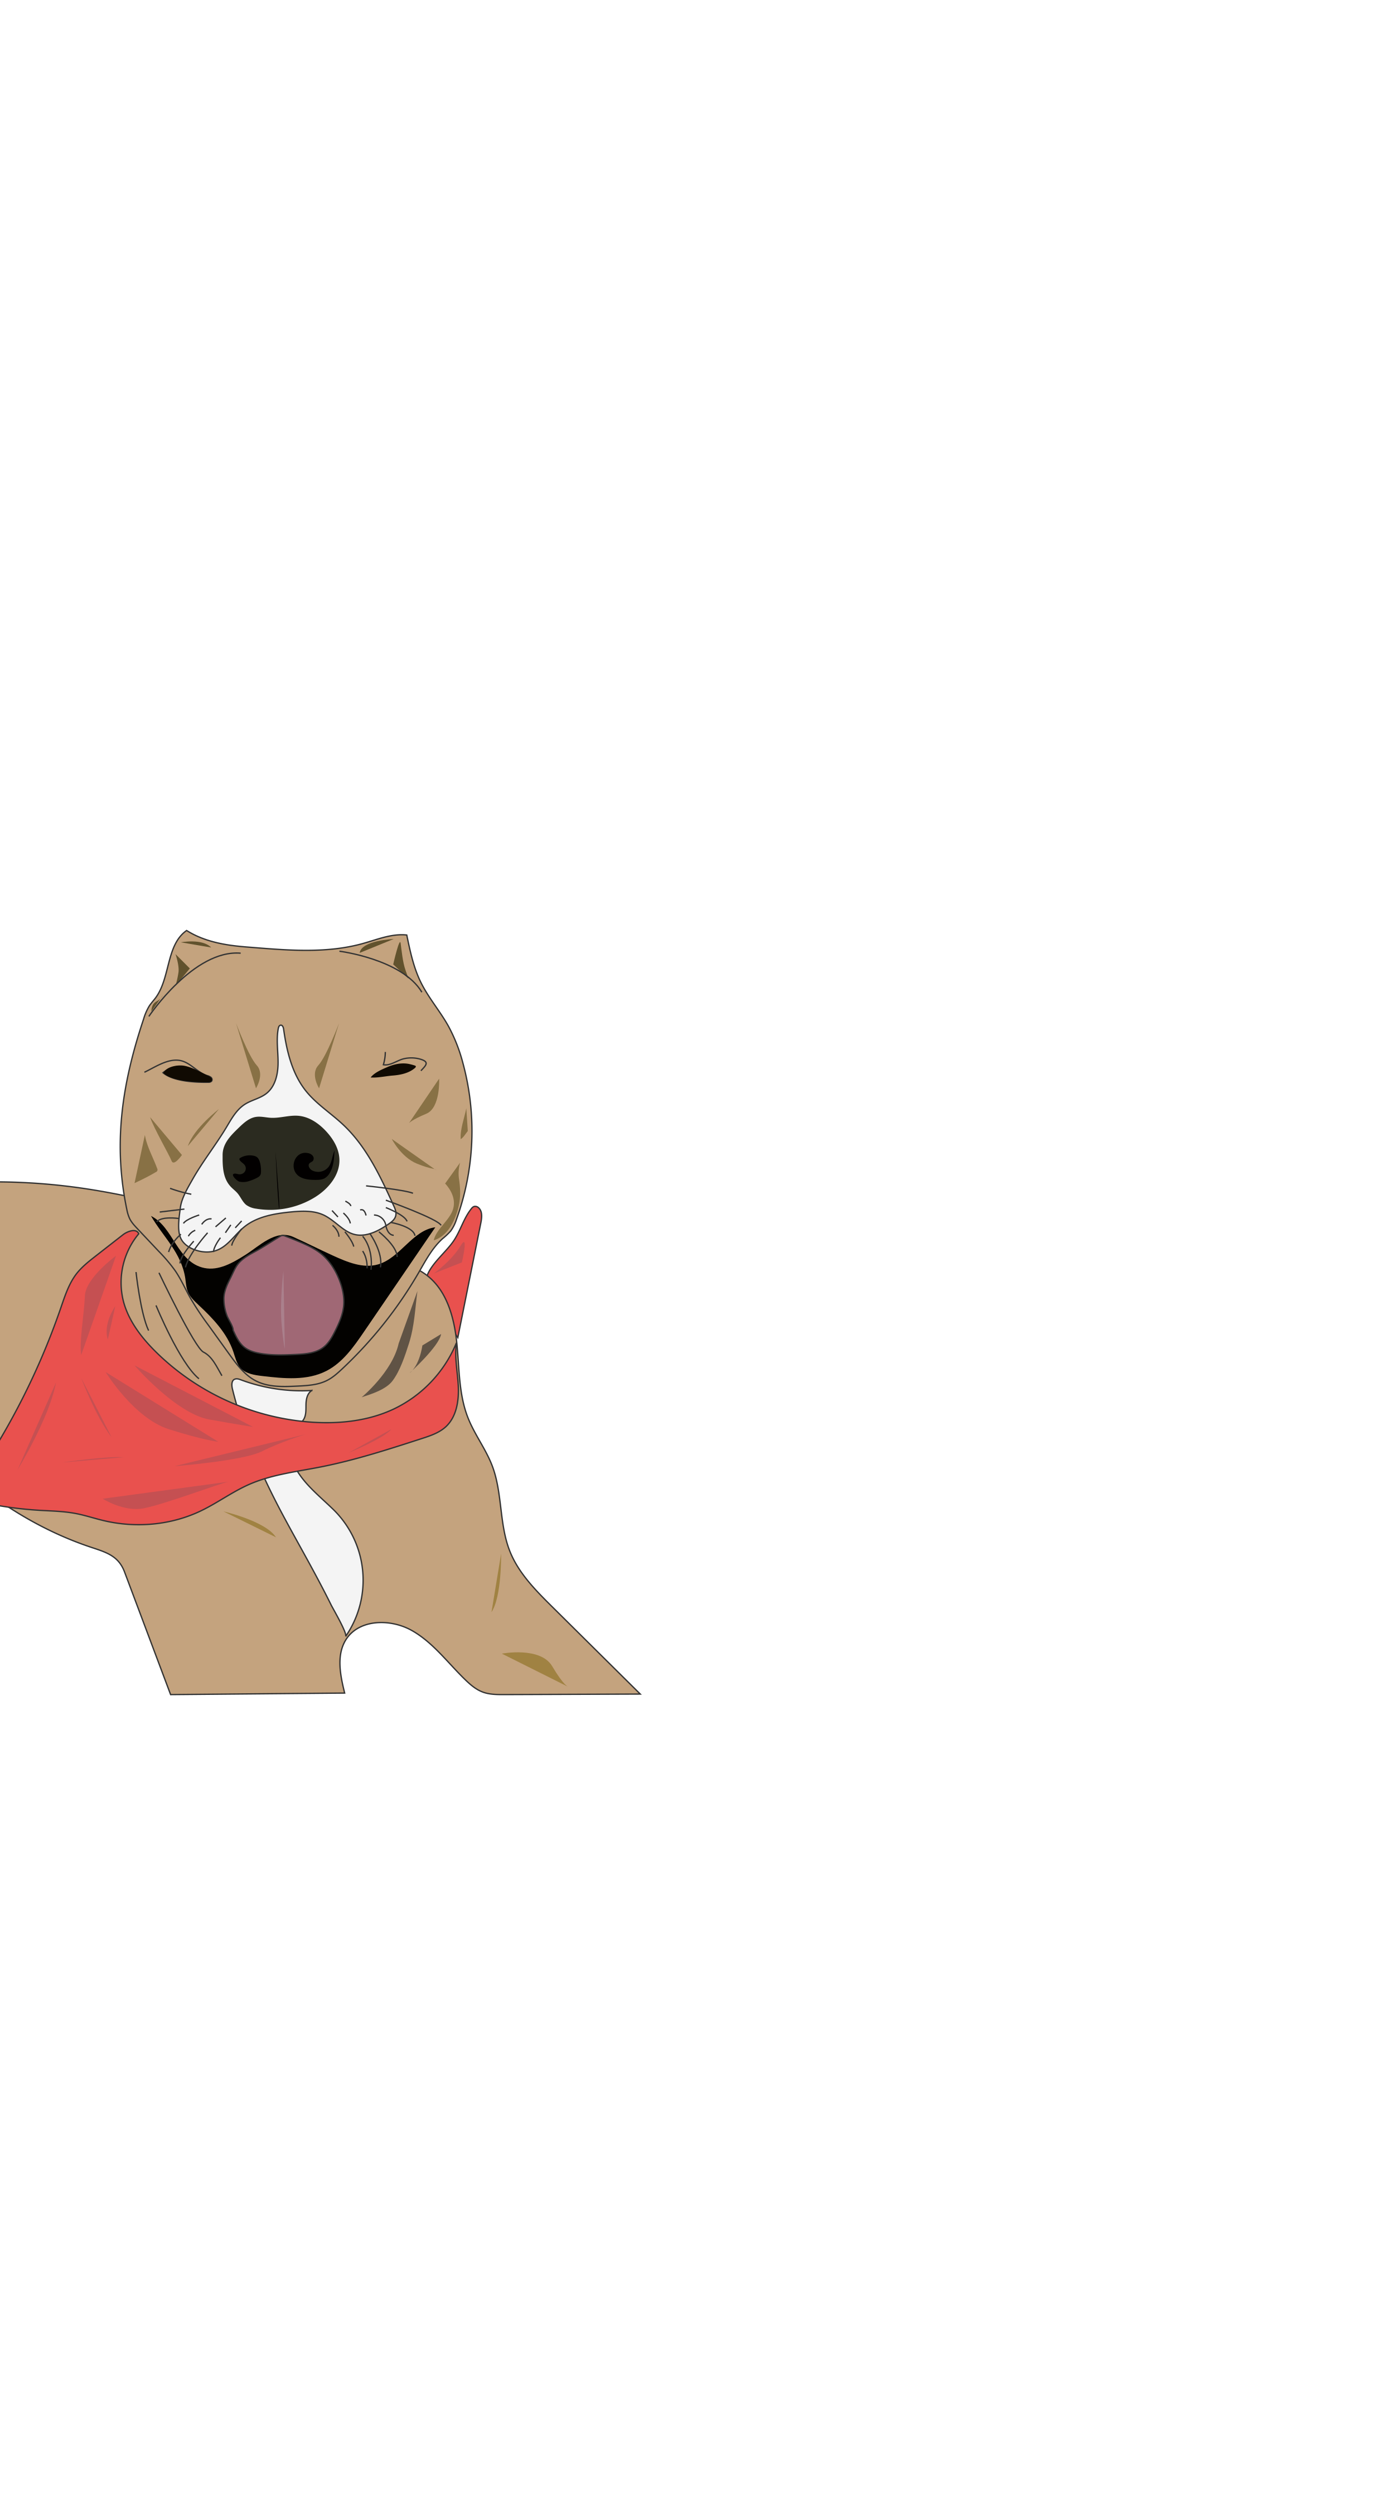 <svg
  xmlns="http://www.w3.org/2000/svg"
  width="1060"
  height="1900"
  viewBox="0 0 1060 1900"
>
  <g>
    <path
      d="M324.84,969.26c3.74-9.66,14.85-18.13,20.47-26.78,5-7.65,7.4-16.86,13.15-23.94a4.79,4.79,0,0,1,1.92-1.61,3.65,3.65,0,0,1,3.49.9c3.1,2.7,2.56,7.57,1.75,11.6l-17.49,87.1-21.05-30.64C323,979.88,322.85,974.4,324.84,969.26Z"
      style="fill: #e9514e; stroke: #343434; stroke-miterlimit: 10"
    />
    <path
      d="M320,966.14a45.67,45.67,0,0,1,4.32,2.88c15.4,11.61,21,32.1,23,51.29s1.42,39.07,8.47,57c5,12.84,13.72,24,18.58,36.9,7.78,20.66,5.18,44.17,13.32,64.68,6.64,16.73,19.77,29.9,32.55,42.56l66.62,66-103.54.4c-5.55,0-11.25,0-16.44-2-4.94-1.87-9.05-5.39-12.86-9.05-13.4-12.89-24.66-28.55-40.87-37.66s-40.11-8.79-50.06,6.92c-7.46,11.78-4.37,27.09-1,40.63l-132.36,1.17-35-93.13c-4.5-12-13.3-14.82-25-18.68-39.25-13-73.78-35-104.52-62.39a4.05,4.05,0,0,0-2.53-1.32,4,4,0,0,0-2.08.91c-4.43,3-32,24.77-34.79,23.14-13-6.69-14.68-24.29-14.66-38.93,0-57.91.23-115.82.34-173.73,0-4.28-1.88-14.06,1-17.47,2.74-3.25,14.24-3,18.19-3.53q21.28-3,42.78-4a465.89,465.89,0,0,1,87.77,4.1c30.59,4.35,60.65,11.73,90.66,19.1l140.73,34.56C302,958.84,311.68,961.26,320,966.14Z"
      style="fill: #c4a37e; stroke: #343434; stroke-miterlimit: 10"
    />
    <path
      d="M175.79,1031.15c-.59-.81-1.17-1.62-1.76-2.42l-15.5-21.54a223.55,223.55,0,0,1-13.74-20.65c-3.9-6.9-7.07-14.22-11.54-20.76A123.73,123.73,0,0,0,120.73,951l-16.28-17.26c-2.29-2.43-4.61-4.91-6-7.92a29.66,29.66,0,0,1-2-6.6C85.81,868.48,93,822.94,109.14,774.61a43,43,0,0,1,4.34-10.05c1.45-2.22,3.29-4.14,4.86-6.27,11.33-15.38,7.91-40.18,23.57-51.13,9.47,6,20.43,9.19,31.47,10.93,6.38,1,12.81,1.52,19.24,2,27.76,2.25,56.18,4.45,83-2.95,11.1-3.06,22.23-7.79,33.68-6.56,2.55,12.24,5.15,24.62,10.65,35.84,5.82,11.88,14.69,22,21.11,33.58a125.78,125.78,0,0,1,11.06,28.38A197.23,197.23,0,0,1,347,927a30.47,30.47,0,0,1-4.25,8.47,51.86,51.86,0,0,1-6.27,5.94c-7.86,7.11-12.88,16.73-18.2,25.89A320.71,320.71,0,0,1,260,1040.51c-3.44,3.21-7,6.39-11.19,8.53-6.92,3.54-14.94,4-22.7,4.37-10.64.52-21.83.93-31.34-3.86C186.83,1045.54,181.08,1038.39,175.79,1031.15Z"
      style="fill: #c4a37e; stroke: #343434; stroke-miterlimit: 10"
    />
    <path
      d="M144.35,736l-10.89-10.89s3,8.64,2.25,13.89a75.48,75.48,0,0,1-2.25,10.14"
      style="fill: #61522d"
    />
    <path
      d="M115.07,768.7s0-3.75,1.87-6,4.51-1.87,7.14-6.75"
      style="fill: #61522d"
    />
    <path
      d="M299,732.91s4.88-21.4,5.63-16.14,1.5,14.27,3.75,20.65l2.26,6.38"
      style="fill: #61522d"
    />
    <path
      d="M113.19,772.45S147.35,721.4,183,724.4"
      style="fill: none; stroke: #343434; stroke-miterlimit: 10"
    />
    <path
      d="M258.1,722.9s47.68,6,62.69,31.16"
      style="fill: none; stroke: #343434; stroke-miterlimit: 10"
    />
    <path d="M137.5,716.14s16.33-3.1,23.08,3.94" style="fill: #61522d" />
    <path d="M299.39,713.61s-24.49,1-25.9,10.57" style="fill: #61522d" />
    <path
      d="M212.08,780.13a5.65,5.65,0,0,0-.47,1.44c-1.65,8.49-.15,17.25-.16,25.9s-2,18.09-8.79,23.48c-4.88,3.89-11.42,5-16.64,8.41-6.39,4.16-10.16,11.21-14.09,17.74-8.12,13.47-18,25.84-25.71,39.55-3.54,6.25-8.14,13.93-9.07,21.15-.87,6.79-2.69,17.28.49,23.65,2,4,5.93,6.63,10.07,8.22,5.58,2.14,12,2.57,17.52.36,8.35-3.34,13.36-11.77,20.32-17.46,9.77-8,22.93-10.24,35.48-11.49,9.1-.9,18.83-1.3,26.79,3.21,11.23,6.37,17.09,17.28,31.82,13.72,6.05-1.46,11.49-4.75,16.6-8.3s6-7,3.54-12.47c-10.13-22.34-20.69-45.29-38.5-62.16-9.48-9-20.85-16.06-28.95-26.32C222,815.64,218,798.66,215.67,782.12c-.2-1.4-.89-3.21-2.29-3A1.77,1.77,0,0,0,212.08,780.13Z"
      style="fill: #f4f4f4; stroke: #343434; stroke-miterlimit: 10"
    />
    <path
      d="M169.27,881.66c0-1.31,0-2.61,0-3.88,0-8.76,6.18-14.82,12.22-20.67,3.75-3.62,7.82-7.41,13-8.26,3.77-.62,7.58.44,11.39.65,7.1.4,14.15-2.17,21.22-1.5,8.19.78,15.42,5.82,21,11.88s9.79,13.37,10,21.42c.29,11.88-8.48,22.26-18.57,28.54a64.78,64.78,0,0,1-44.68,8.74,16.6,16.6,0,0,1-7.45-2.74c-3-2.31-4.35-6.15-6.81-9-1.55-1.82-3.53-3.24-5.16-5C170.21,896.29,169.41,888.85,169.27,881.66Z"
      style="fill: #2b2b20"
    />
    <path
      d="M177.43,892.25a2.45,2.45,0,0,1,1.81-.28c.9.09,1.77.41,2.67.47a4.79,4.79,0,0,0,4.2-1.93,4.42,4.42,0,0,0,.28-4.58c-.94-1.68-2.93-2.52-4-4.1a1.34,1.34,0,0,1-.28-1.27,1.4,1.4,0,0,1,.66-.61A14.07,14.07,0,0,1,193,878.38a5.63,5.63,0,0,1,2.85,1.42c2.34,2.46,2.79,8.31,2.58,11.45-.13,1.9-1.12,2.85-2.73,3.72a33.75,33.75,0,0,1-5.95,2.5,14.12,14.12,0,0,1-7.6.59C180.21,897.58,176,893.42,177.43,892.25Z"
      style="fill: #020000"
    />
    <path
      d="M234.85,884.84a2.75,2.75,0,0,1,.31-.55c.69-.91,2-1.19,2.73-2a3.18,3.18,0,0,0,0-3.8,5.65,5.65,0,0,0-3.41-2.08c-10.73-2.52-15.51,12.67-6.42,17.95,3.45,2,7.62,2.3,11.61,2.34,2.51,0,5.14-.06,7.32-1.3a10.76,10.76,0,0,0,3.77-4c3-5.05,3.32-11.15,3.6-17-1.82,4-1.83,8.87-4.49,12.39a10.14,10.14,0,0,1-12.61,2.66C235.65,888.48,234.23,886.46,234.85,884.84Z"
      style="fill: #020000"
    />
    <path
      d="M209.48,875.07s1.88,41.49,2.82,43.74S209.48,875.07,209.48,875.07Z"
      style="fill: #020000"
    />
    <path
      d="M109.81,814.88c7.8-3.66,17-10.12,26.07-9.09,8.39.94,13.72,9.13,21.59,11.63a7.76,7.76,0,0,1,2.92,1.32,2.25,2.25,0,0,1,.55,2.88,3.16,3.16,0,0,1-2.56.87c-9.8.2-26.61-.64-34.45-7.26,2.95-2.5,9.66-5.22,13.66-4.86"
      style="fill: none; stroke: #343434; stroke-miterlimit: 10"
    />
    <path
      d="M157.57,817.22l1,.48c1.4.66,3.06,1.84,2.61,3.31s-2.14,1.54-3.51,1.52a119,119,0,0,1-17.51-1.1c-4.92-.8-12.37-2.24-16-6,2.66-5.08,11.27-6.31,16-5.46C145.92,811,152.32,814.72,157.57,817.22Z"
      style="fill: #100a02"
    />
    <path
      d="M281.84,818.86c2.81-3.71,8.52-6.07,12.73-7.91,5.07-2.22,10.74-3.42,16.19-2.41a41.92,41.92,0,0,1,4.56,1.21,1.31,1.31,0,0,1,.82.51c.24.47-.18,1-.58,1.36-4.6,4-11,5.32-17.08,5.79C293.4,817.81,287.08,819.26,281.84,818.86Z"
      style="fill: #100a02"
    />
    <path
      d="M293,799.48a34.06,34.06,0,0,1-1.48,9.68c5.08,1,10.43-3.25,15.26-4.46a24.86,24.86,0,0,1,13.28.37c6.63,2.08,3.79,4.69,0,8.67"
      style="fill: none; stroke: #343434; stroke-miterlimit: 10"
    />
    <path
      d="M114.81,924.09c17.22,8.47,19.79,35.27,40.56,39.56,10.94,2.26,21.65-3.95,31.1-9.9C197.23,947,209.71,934,223.15,940.1c10.14,4.58,20,9.56,30.16,14.18,10.77,4.89,22.69,9.88,34.08,6.66,16.91-4.79,26.19-26,43.63-28.24l-54.21,79.36c-7.85,11.5-16.21,23.45-28.59,29.8-14.74,7.58-32.34,5.82-48.8,3.88-5.95-.7-12.44-1.67-16.47-6.09-3.1-3.39-4.09-8.13-5.57-12.48-4.79-14.05-15.46-25.22-26.32-35.34-3.16-3-6.47-6-8.15-10-1.35-3.21-1.53-6.78-2-10.23C137.94,952,124.16,940.18,114.81,924.09Z"
      style="fill: #030200"
    />
    <path
      d="M175.23,971.33c-2.56,5-4.95,10.14-5,15.54a36.91,36.91,0,0,0,2.22,12.6c1.06,3.15,4.85,8.34,4.85,11.52,2.16,4.69,4.41,9.58,8.43,12.81,3.43,2.75,7.81,4,12.14,4.76,8.88,1.55,18,1.23,27,.81,7.34-.35,15.17-.93,21-5.4,4.11-3.16,6.7-7.87,9-12.5,2.93-5.87,5.66-12,6.4-18.5.8-7.08-.82-14.27-3.51-20.87-2.91-7.14-7.15-13.87-13.06-18.82-5-4.2-11.06-7-17.08-9.55q-5.34-2.26-10.75-4.33a4.59,4.59,0,0,0-2.42-.45,4.45,4.45,0,0,0-1.47.67c-6.51,3.94-12.91,8.29-19.59,11.86-3.86,2.06-7.78,4.3-10.89,7.44C179,962.38,177.42,967.05,175.23,971.33Z"
      style="fill: #a06875; stroke: #343434; stroke-miterlimit: 10"
    />
    <path
      d="M215.49,965.89s-2.82,23.36-1.41,39.7,2.53,19.42,2.53,19.42"
      style="fill: #aa808c"
    />
    <line
      x1="183.77"
      y1="927.87"
      x2="178.89"
      y2="933.13"
      style="fill: none; stroke: #343434; stroke-miterlimit: 10"
    />
    <path
      d="M183.77,933.88s-7.51,9.39-7.51,12.77"
      style="fill: none; stroke: #343434; stroke-miterlimit: 10"
    />
    <path
      d="M167.62,940.64s-5.25,6.76-5.25,10.89"
      style="fill: none; stroke: #343434; stroke-miterlimit: 10"
    />
    <path
      d="M157.86,936.88S143.6,952.65,141,963.16"
      style="fill: none; stroke: #343434; stroke-miterlimit: 10"
    />
    <path
      d="M147.35,943.27s-10.14,10.88-10.51,16.89"
      style="fill: none; stroke: #343434; stroke-miterlimit: 10"
    />
    <path
      d="M137.59,938s-7.13,5.63-9.38,13.52"
      style="fill: none; stroke: #343434; stroke-miterlimit: 10"
    />
    <path
      d="M135.71,926s-13.14-1.88-16.51,2.63"
      style="fill: none; stroke: #343434; stroke-miterlimit: 10"
    />
    <line
      x1="140.22"
      y1="918.86"
      x2="121.45"
      y2="921.12"
      style="fill: none; stroke: #343434; stroke-miterlimit: 10"
    />
    <path
      d="M145.47,907.6a104.24,104.24,0,0,1-16.14-4.5"
      style="fill: none; stroke: #343434; stroke-miterlimit: 10"
    />
    <line
      x1="175.51"
      y1="930.88"
      x2="171.38"
      y2="936.88"
      style="fill: none; stroke: #343434; stroke-miterlimit: 10"
    />
    <line
      x1="171.75"
      y1="925.62"
      x2="163.87"
      y2="932.38"
      style="fill: none; stroke: #343434; stroke-miterlimit: 10"
    />
    <path
      d="M160.87,926.37s-3.76-1.12-7.51,4.13"
      style="fill: none; stroke: #343434; stroke-miterlimit: 10"
    />
    <path
      d="M151.48,923.37s-9.76,3-12,6.38"
      style="fill: none; stroke: #343434; stroke-miterlimit: 10"
    />
    <path
      d="M148.48,935a10.38,10.38,0,0,0-5.26,4.5"
      style="fill: none; stroke: #343434; stroke-miterlimit: 10"
    />
    <path
      d="M278.37,901.22s29.28,3,35.66,5.63"
      style="fill: none; stroke: #343434; stroke-miterlimit: 10"
    />
    <path
      d="M293.39,912.11s39.79,14.26,42,19.14"
      style="fill: none; stroke: #343434; stroke-miterlimit: 10"
    />
    <path
      d="M293.39,917.74s14.64,5.63,16.14,10.51"
      style="fill: none; stroke: #343434; stroke-miterlimit: 10"
    />
    <path
      d="M297.14,929s17.27,3,18.4,10.14"
      style="fill: none; stroke: #343434; stroke-miterlimit: 10"
    />
    <path
      d="M288.13,936.13S302,947,302,955.28"
      style="fill: none; stroke: #343434; stroke-miterlimit: 10"
    />
    <path
      d="M281.37,937.64s10.14,14.26,7.89,25.52"
      style="fill: none; stroke: #343434; stroke-miterlimit: 10"
    />
    <path
      d="M275.74,939.51s8.26,8.64,6.38,25.53"
      style="fill: none; stroke: #343434; stroke-miterlimit: 10"
    />
    <path
      d="M275.74,950.77s3.76,4.89,3.38,13.14"
      style="fill: none; stroke: #343434; stroke-miterlimit: 10"
    />
    <path
      d="M252.84,931.25s4.88,3.76,4.88,8.64"
      style="fill: none; stroke: #343434; stroke-miterlimit: 10"
    />
    <path
      d="M262.23,936.13s6,7.14,6.75,11.27"
      style="fill: none; stroke: #343434; stroke-miterlimit: 10"
    />
    <line
      x1="252.47"
      y1="919.99"
      x2="256.97"
      y2="924.87"
      style="fill: none; stroke: #343434; stroke-miterlimit: 10"
    />
    <path
      d="M261.1,921.87s4.88,4.13,5.26,7.88"
      style="fill: none; stroke: #343434; stroke-miterlimit: 10"
    />
    <path
      d="M262.6,912.86s4.13,1.88,4.13,3.75"
      style="fill: none; stroke: #343434; stroke-miterlimit: 10"
    />
    <path
      d="M273.87,919.62s3-1.88,4.5,4.12"
      style="fill: none; stroke: #343434; stroke-miterlimit: 10"
    />
    <path
      d="M284.38,923.37a9.38,9.38,0,0,1,9,7.88c1.5,7.89,6,7.51,6,7.51"
      style="fill: none; stroke: #343434; stroke-miterlimit: 10"
    />
    <path
      d="M297.89,865.56S305,879.45,317,884.33s12.76,3,15,5.25"
      style="fill: #887145"
    />
    <path
      d="M338.56,899.34c-2.07-1.38,10.67,8.89,5.26,21.4-3.31,7.65-12.22,13.87-14,21.88,8.56-2.6,13.71-10.52,16.7-18.49,3.73-9.89,4.05-18,2.49-28.24a30.25,30.25,0,0,1,.84-12.27"
      style="fill: #887145"
    />
    <path
      d="M333.93,819.76s1.13,22.14-9.76,26.65S311,853.54,311,853.54"
      style="fill: #887145"
    />
    <path
      d="M354.58,842.28c-1.43,7.27-4.83,16.13-4.25,23.5,2.21-1.48,3.7-4.13,5.38-6.23"
      style="fill: #887145"
    />
    <path
      d="M179.45,777.52s9.57,25.34,15.77,32.1-.57,17.46-.57,17.46"
      style="fill: #887145"
    />
    <path d="M166.5,842.84S147.35,857.48,142.85,871" style="fill: #887145" />
    <path
      d="M138.34,877.76s-6.19,9-7.88,4.5S116.94,857.48,114.13,849"
      style="fill: #887145"
    />
    <path
      d="M102.3,899.16c5.49-2.6,10.94-5.25,16.15-8.37a1.94,1.94,0,0,0,1-2.91c-3-8.24-7.83-16.63-9.28-25.33"
      style="fill: #887145"
    />
    <path
      d="M257.83,777.52s-9.57,25.34-15.77,32.1.57,17.46.57,17.46"
      style="fill: #887145"
    />
    <path
      d="M178.12,1048.3c-2.23,1.33-2,4.82-1.35,7.45,8.2,33.27,21.58,64.11,37.61,94.28,8.26,15.53,17,30.82,25.3,46.31,4.16,7.74,8.23,15.52,12.12,23.39,1.4,2.85,12.5,21.74,11,23.93a75.11,75.11,0,0,0-9.89-97c-15.93-15.28-31-26-34.14-49.63a13.48,13.48,0,0,1,.17-5.9c1.76-5.57,9-7.41,12-12.46,2-3.4,1.64-7.6,1.74-11.54s1.06-8.4,4.47-10.38a132.48,132.48,0,0,1-53.89-8.08c-1.53-.57-3.27-1.17-4.76-.5Z"
      style="fill: #f4f4f4; stroke: #343434; stroke-miterlimit: 10"
    />
    <path
      d="M99.31,935.53a16.73,16.73,0,0,0-6,3L73.1,954.29c-5.37,4.19-10.81,8.43-15,13.82C52.3,975.67,49.33,985,46.22,994a544.42,544.42,0,0,1-32.75,75.83q-9.76,18.59-20.92,36.38c-4.53,7.22-21.59,24.11-11.91,32.58,2.65,2.31,6.23,3.15,9.67,3.84a286.78,286.78,0,0,0,39.26,5.15c9.33.57,18.74.7,27.93,2.44,7.24,1.37,14.25,3.74,21.42,5.43,24.41,5.78,50.81,3.51,73.47-7.25,12.66-6,24.05-14.53,36.88-20.19,17.15-7.57,36.09-9.72,54.48-13.34,26.14-5.14,51.55-13.36,76.9-21.57,6.61-2.14,13.46-4.42,18.53-9.17,8-7.55,9.84-19.65,9.3-30.67s-3-22.07-1.39-33a96.36,96.36,0,0,1-48.56,50.77c-18.66,8.57-39.71,10.89-60.2,9.68a187.57,187.57,0,0,1-119.76-53.46c-10.9-10.8-20.69-23.42-24.66-38.24a57.94,57.94,0,0,1,11.6-51.56C104.49,935.21,102,934.86,99.31,935.53Z"
      style="fill: #e9514e; stroke: #343434; stroke-miterlimit: 10"
    />
    <path
      d="M317.41,981.18c-1.81,13.56-2.19,26.41-6.43,39.76-3,9.32-6.61,20.61-12.51,28.48-5,6.61-15.91,10-23.48,12.48,0,0,23.28-19.15,28.16-40.92"
      style="fill: #605345"
    />
    <path
      d="M335.43,1013.84c-1.5,9.39-24,29.66-24,29.66s7.13-4.5,9.76-21"
      style="fill: #605345"
    />
    <path
      d="M329.8,967.86s13.52-9.58,20.27-20.84,1.13,12.39,1.13,12.39"
      style="fill: #c55052"
    />
    <path
      d="M120.88,967.29s27,56.88,33.79,60.26,10.14,11.26,14.08,18"
      style="fill: none; stroke: #343434; stroke-miterlimit: 10"
    />
    <path
      d="M118.63,992.07s18,43.92,32.66,55.75"
      style="fill: none; stroke: #343434; stroke-miterlimit: 10"
    />
    <path
      d="M103.43,966.73s3.38,31.53,9.57,44.49"
      style="fill: none; stroke: #343434; stroke-miterlimit: 10"
    />
    <path d="M87.66,992.63S78.09,1006.15,82,1018" style="fill: #c55052" />
    <path
      d="M88.22,954.34s-23.08,16.89-23.65,30.41-4.5,36-2.81,45"
      style="fill: #c55052"
    />
    <path
      d="M80.34,1042.75s21.4,34.91,47.87,43.36,37.72,9.57,37.72,9.57"
      style="fill: #c55052"
    />
    <path
      d="M102.3,1037.68s31.54,36.61,56.88,41.11,33.22,5.63,33.22,5.63"
      style="fill: #c55052"
    />
    <path
      d="M132.71,1114.27s51.81-3.94,66.45-11.27,33.22-13,33.22-13"
      style="fill: #c55052"
    />
    <path d="M265,1104.13s26.47-10.7,32.66-18" style="fill: #c55052" />
    <path d="M61.76,1047.26s11.26,29.84,23.08,45" style="fill: #c55052" />
    <path d="M13.33,1117.08s24.21-39.42,29.28-66.45" style="fill: #c55052" />
    <path d="M47.12,1111.45s34.91-5.07,46.73-3.94" style="fill: #c55052" />
    <path
      d="M78.09,1139s15.76,10.14,31,7.32,58.56-19.14,64.76-20.27"
      style="fill: #c55052"
    />
    <path d="M381.05,1180.72s.56,32.66-7.32,44.48" style="fill: #a08242" />
    <path
      d="M381.61,1256.74s29.28-5.63,38.29,9.57,12.39,15.77,12.39,15.77"
      style="fill: #a08242"
    />
    <path d="M169.88,1148.62s32.09,7.32,40,19.71" style="fill: #a08242" />
  </g>
</svg>
